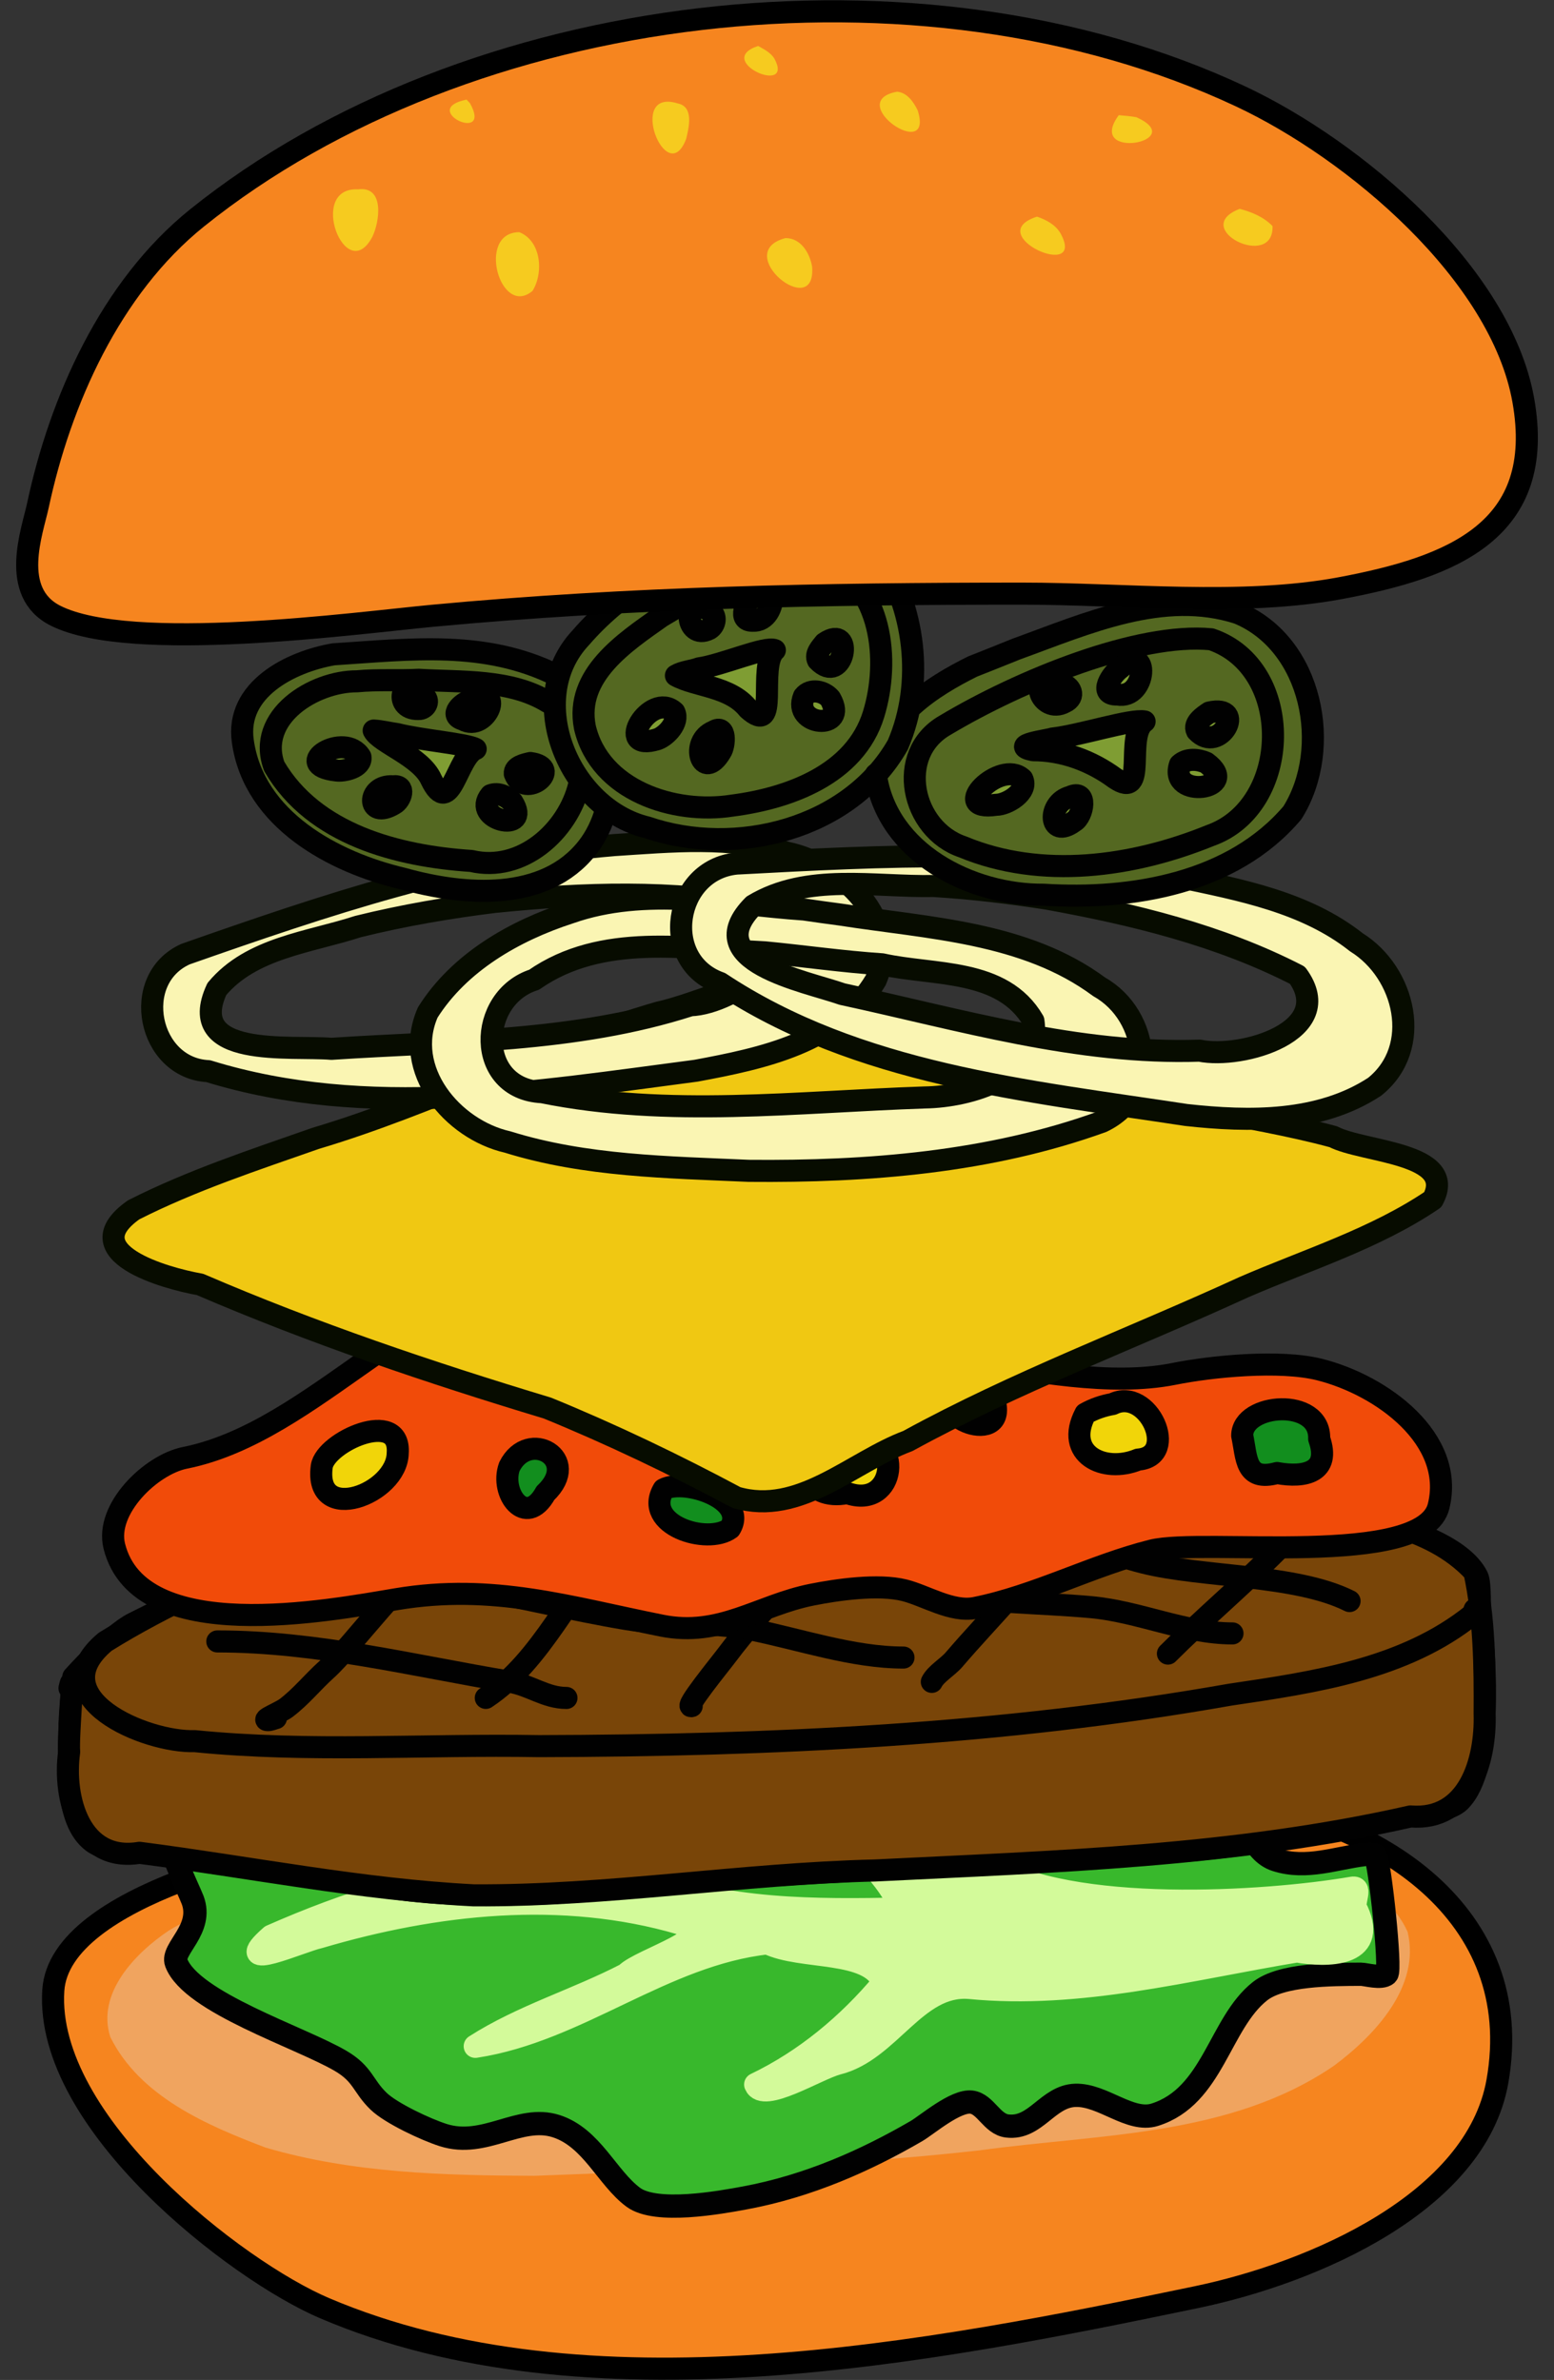 <?xml version="1.0" encoding="UTF-8"?>
<svg id="svg1069" width="93.144mm" height="142.62mm" version="1.1" viewBox="0 0 93.144 142.62" xmlns="http://www.w3.org/2000/svg" xmlns:cc="http://creativecommons.org/ns#" xmlns:dc="http://purl.org/dc/elements/1.1/" xmlns:rdf="http://www.w3.org/1999/02/22-rdf-syntax-ns#">
 <rect x="0" y="0" width="93.144" height="142.62" fill="#333333" stroke="none"/>
 <g id="layer1" transform="translate(-53.025 -52.632)">
  <g id="g1232" transform="translate(189.46 10.135)">
   <path id="path888-0" d="m-133.24 161.77c-.517 7.937 10.995 16.802 16.251 19.042 15.756 6.713 36.264 2.675 52.286-.662 6.986-1.455 16.728-5.663 18.018-12.915 1.791-10.071-7.233-15.832-16.251-16.889-17.386-2.037-36.18-.9-53.346 2.318-2.828.53-16.579 3.299-16.958 9.107z" fill="#f6851f" fill-rule="evenodd" stroke="#000000" stroke-linecap="round" stroke-linejoin="round" stroke-width="1.323" style="clip-rule:evenodd"/>
   <path id="path890-9" d="m-121.25 156.21c8.924-2.969 18.431-3.111 27.705-4.042 11.079-.719 22.431-1.569 33.317 1.145 2.942 1.06 6.738 1.816 8.161 4.946.798 3.284-1.984 6.219-4.41 8.027-6.224 4.251-14.023 4.075-21.21 5.068-8.873 1.004-17.81 1.174-26.724 1.529-5.395-.021-10.909-.159-16.114-1.694-3.538-1.344-7.526-3.057-9.298-6.623-.841-2.613 1.488-5.022 3.492-6.37 1.556-.974 3.356-1.416 5.08-1.986z" fill="#f0a45f" fill-rule="evenodd" style="clip-rule:evenodd;stroke-linecap:round;stroke-linejoin:round;stroke-width:.265"/>
   <path id="path1015-3" d="m-54.63 153.63c.207-.025.529-.068.635.077.252.349.959 6.843.68 7.091-.327.29-1.274.005-1.546.006-1.803.007-4.774.009-6.048 1.014-2.442 1.925-2.811 6.306-6.314 7.406-1.475.463-3.113-1.211-4.752-1.164-1.665.048-2.381 2.046-4.088 1.837-.927-.113-1.292-1.326-2.144-1.43-.957-.117-2.674 1.373-3.303 1.738-3.013 1.748-6.45 3.291-10.276 4.002-1.5.278-5.323.975-6.692-.038-1.572-1.163-2.49-3.583-4.631-4.264-2.205-.702-4.267 1.332-6.763.537-1.035-.329-3.127-1.309-3.873-2.03-.95-.919-.92-1.624-2.28-2.42-2.421-1.416-8.934-3.494-9.844-5.874-.316-.827 1.653-2.006.976-3.775-.251-.657-1.959-4.111-1.492-4.66 1.047-1.228 4.658-1.276 6.189-2.165 1.225-.711 1.814-2.252 2.706-3.174.863-.892 1.995-1.143 3.28-1.546 2.487-.781 5.511.985 7.177.292 1.886-.785 2.664-2.762 3.838-4.009 1.192-1.266 3.607-1.594 5.611-1.651 4.209-.12 5.877 3.625 9.5 4.469 3.225.752 5.179-2.69 8.887-1.056 2.454 1.081 2.093 4.603 5.021 5.285 3.171.739 3.144-3.899 6.353-3.507 1.079.132 4.867 4.957 5.459 5.923.569.93.959 2.946 2.417 3.41 1.824.581 3.577-.118 5.32-.324z" fill="#38b82c" fill-rule="evenodd" stroke="#010101" stroke-linecap="round" stroke-linejoin="round" stroke-width="1.395" style="clip-rule:evenodd"/>
   <path id="path1017-1" d="m-92.505 147.91c.578 1.49 3.524 1.782 4.734 3.305 2.107 1.548 4.269 3.256 5.395 5.686-5.196.099-10.59.146-15.48-1.814-3.4-2.126-7.245-3.321-11.07-4.426 2.702 1.396 5.692 2.264 8.157 4.095-.206.284-3.669-.297-5.086-.033-4.971.225-9.807 1.823-14.32 3.807-2.538 2.227 1.809.26 2.858.035 6.993-2.065 14.584-2.9 21.68-.824 2.763.739-2.424 2.188-3.259 3.076-2.967 1.54-6.221 2.492-9.05 4.302 6.181-.941 11.235-5.512 17.513-6.202 2.05 1.002 6.148.327 6.96 2.392-2.106 2.522-4.692 4.678-7.664 6.103.44 1.089 3.614-.929 4.881-1.274 3.122-.761 4.698-4.803 7.92-4.548 6.63.649 13.147-1.117 19.633-2.187 1.774.315 4.816.321 3.603-2.381-.391-.376.36-1.48-.283-1.37-5.215.894-16.894 1.625-21.852-1.423-4.836-2.669-9.697-5.557-15.269-6.318z" fill="#d3fa9a" fill-rule="evenodd" stroke="#d3fa9a" stroke-linecap="round" stroke-linejoin="round" stroke-width="1.395" style="clip-rule:evenodd"/>
   <path id="path897-8" d="m-132.04 142.99c0-.074-.237 2.177-.237 3.246 0 1.865-.331 5.343 1.398 6.64.813.61 2.688.536 3.669.699 4.836.806 9.648 1.403 14.503 2.097 4.785.684 10.25.303 15.027-.175 10.73-1.073 21.714-1.116 32.5-2.097 4.523-.411 8.877-1.216 13.28-2.097.79-.158 2.365-.268 2.97-.874 1.975-1.975 1.546-8.424 1.223-11.008-.058-.464.032-2.032-.175-2.446-1.735-3.471-12.393-4.67-15.726-4.892-16.945-1.13-34.189-2.243-50.847 1.922-4.92 1.23-9.52 3.537-13.979 5.766-1.335.668-3.607 3.219-3.607 3.219z" fill="#794508" fill-rule="evenodd" stroke="#010101" stroke-linecap="round" stroke-linejoin="round" stroke-width="1.323" style="clip-rule:evenodd"/>
   <path id="path900-8" d="m-132.27 143.66c.347-1.58-.109 2.916-.019 3.815-.389 2.773.644 6.639 4.213 6.052 6.667.859 13.297 2.203 20.02 2.548 8.048.054 16.023-1.298 24.065-1.489 10.742-.53 21.566-.849 32.098-3.238 3.47.285 4.528-3.329 4.444-6.149.02-2.827-.019-5.779-.613-8.498-2.707-2.929-7.061-3.288-10.763-4.04-8.33-.991-16.734-1.299-25.116-1.544-11.621-.132-23.487.484-34.585 4.199-3.986 1.572-7.965 3.299-11.604 5.564-3.98 3.332 2.422 6.056 5.37 5.955 6.855.689 13.761.176 20.639.299 13.855-.032 27.752-.671 41.418-3.084 5.042-.747 10.462-1.522 14.541-4.815l.114-.295" fill="#794508" fill-rule="evenodd" stroke="#010101" stroke-linecap="round" stroke-linejoin="round" stroke-width="1.323" style="clip-rule:evenodd"/>
   <path id="path902-3" d="m-110.34 135.9c-1.568.523-5 5.274-6.532 6.653-.834.751-1.53 1.631-2.419 2.298-.349.262-1.525.726-1.089.726.166 0 .323-.08.484-.121" fill="none" fill-rule="evenodd" stroke="#010101" stroke-linecap="round" stroke-linejoin="round" stroke-width="1.323" style="clip-rule:evenodd"/>
   <path id="path904-5" d="m-99.455 134.93c-2.87 2.871-4.41 7.013-7.863 9.314" fill="none" fill-rule="evenodd" stroke="#010101" stroke-linecap="round" stroke-linejoin="round" stroke-width="1.323" style="clip-rule:evenodd"/>
   <path id="path906-9" d="m-86.63 134.09c-1.725 2.588-4.249 4.939-6.169 7.5-.484.646-2.669 3.309-2.177 3.145" fill="none" fill-rule="evenodd" stroke="#010101" stroke-linecap="round" stroke-linejoin="round" stroke-width="1.323" style="clip-rule:evenodd"/>
   <path id="path908-1" d="m-72.6 134.09c-1.843 2.764-4.482 5.33-6.653 7.863-.387.451-1.087.843-1.331 1.331" fill="none" fill-rule="evenodd" stroke="#010101" stroke-linecap="round" stroke-linejoin="round" stroke-width="1.323" style="clip-rule:evenodd"/>
   <path id="path910-5" d="m-59.9 135.42c-2.14 2.14-4.434 4.071-6.532 6.169" fill="none" fill-rule="evenodd" stroke="#010101" stroke-linecap="round" stroke-linejoin="round" stroke-width="1.323" style="clip-rule:evenodd"/>
   <path id="path912-1" d="m-123.41 140.86c5.966 0 11.716 1.449 17.54 2.419 1.215.202 2.137.968 3.387.968" fill="none" fill-rule="evenodd" stroke="#010101" stroke-linecap="round" stroke-linejoin="round" stroke-width="1.323" style="clip-rule:evenodd"/>
   <path id="path914-5" d="m-115.91 136.14c2.205 0 4.912 1.081 7.137 1.452 3.38.564 6.578 1.379 9.919 1.935 2.426.405 4.968.123 7.379.605 2.982.596 6.147 1.694 9.193 1.694" fill="none" fill-rule="evenodd" stroke="#010101" stroke-linecap="round" stroke-linejoin="round" stroke-width="1.323" style="clip-rule:evenodd"/>
   <path id="path916-5" d="m-97.156 134.21c1.447.362 3.016.396 4.475.605 4.23.604 8.21 2.319 12.338 3.145 3.03.606 6.168.561 9.314.847 2.868.261 5.612 1.573 8.467 1.573" fill="none" fill-rule="evenodd" stroke="#010101" stroke-linecap="round" stroke-linejoin="round" stroke-width="1.323" style="clip-rule:evenodd"/>
   <path id="path918-2" d="m-75.02 134.45c2.474 0 4.755 1.098 7.137 1.693 3.565.891 9.1.679 12.338 2.298" fill="none" fill-rule="evenodd" stroke="#010101" stroke-linecap="round" stroke-linejoin="round" stroke-width="1.323" style="clip-rule:evenodd"/>
   <path id="path923-8" d="m-93.998 120.73c-1.685.021-7.86-1.455-9.657-1.455-7.587 0-13.884 9.021-21.696 10.583-2.043.409-4.788 3.071-4.233 5.292 1.515 6.061 12.862 3.854 16.933 3.175 5.78-.963 10.34.481 15.875 1.587 3.504.701 5.817-1.216 8.996-1.852 1.522-.304 3.986-.657 5.556-.265 1.269.317 2.846 1.336 4.233 1.058 3.649-.73 7.009-2.546 10.583-3.44 3.106-.777 16.263 1.093 17.198-2.646 1.008-4.033-3.396-7.265-7.144-8.202-2.36-.59-6.426-.197-8.731.265-3.777.755-8.515-.184-12.171-.794-4.794-.799-10.474-3.372-15.743-3.307z" fill="#f14b09" fill-rule="evenodd" stroke="#010101" stroke-linecap="round" stroke-linejoin="round" stroke-width="1.323" style="clip-rule:evenodd"/>
   <path id="path925-9" d="m-117.15 130.38c-.471 3.515 4.509 1.644 4.553-.801.199-2.725-4.349-.671-4.553.801z" fill="#f1d509" fill-rule="evenodd" stroke="#010101" stroke-linecap="round" stroke-linejoin="round" stroke-width="1.323" style="clip-rule:evenodd"/>
   <path id="path927-1" d="m-104.18 123.11c-.967 1.445-.287 3.586 1.678 2.618 2.691.861 3.248-3.055.761-3.634-.923-.381-2.157-.03-2.439 1.016z" fill="#f1d509" fill-rule="evenodd" stroke="#010101" stroke-linecap="round" stroke-linejoin="round" stroke-width="1.323" style="clip-rule:evenodd"/>
   <path id="path929-9" d="m-86.59 129.06c-2.51.96-1.499 3.419.93 2.908 2.948 1.049 3.445-3.555.437-3.301-.479-.004-.969.117-1.366.393z" fill="#f1d509" fill-rule="evenodd" stroke="#010101" stroke-linecap="round" stroke-linejoin="round" stroke-width="1.323" style="clip-rule:evenodd"/>
   <path id="path931-0" d="m-71.38 127.21c-1.276 2.427 1.102 3.603 3.164 2.753 2.491-.201.598-4.387-1.527-3.329-.573.098-1.13.292-1.637.575z" fill="#f1d509" fill-rule="evenodd" stroke="#010101" stroke-linecap="round" stroke-linejoin="round" stroke-width="1.323" style="clip-rule:evenodd"/>
   <path id="path933-3" d="m-105.9 130.38c-.583 1.583.977 3.718 2.158 1.594 2.182-2.07-1.021-3.884-2.158-1.594z" fill="#128e1e" fill-rule="evenodd" stroke="#010101" stroke-linecap="round" stroke-linejoin="round" stroke-width="1.323" style="clip-rule:evenodd"/>
   <path id="path935-5" d="m-93.998 125.36c-1.575 2.244 1.618 4.003 2.65 1.581 1.353-1.746-.688-3.833-2.235-1.923l-.204.163z" fill="#128e1e" fill-rule="evenodd" stroke="#010101" stroke-linecap="round" stroke-linejoin="round" stroke-width="1.323" style="clip-rule:evenodd"/>
   <path id="path937-1" d="m-78.65 125.75c-2.715 1.385 2.485 3.559 1.862.815-.431-.523-1.173-.917-1.862-.815z" fill="#128e1e" fill-rule="evenodd" stroke="#010101" stroke-linecap="round" stroke-linejoin="round" stroke-width="1.323" style="clip-rule:evenodd"/>
   <path id="path939-0" d="m-61.98 128.53c.285 1.318.16 2.767 2.091 2.238 1.67.31 3.23-.06 2.523-2.05.085-2.507-4.615-2.147-4.614-.188z" fill="#128e1e" fill-rule="evenodd" stroke="#010101" stroke-linecap="round" stroke-linejoin="round" stroke-width="1.323" style="clip-rule:evenodd"/>
   <path id="path941-4" d="m-92.675 134.09c-1.378 1.004-5.241-.219-3.987-2.345 1.26-.674 5.06.588 3.987 2.345z" fill="#128e1e" fill-rule="evenodd" stroke="#010101" stroke-linecap="round" stroke-linejoin="round" stroke-width="1.323" style="clip-rule:evenodd"/>
   <path id="path1029-5" d="m-89.46 101.24c-1.904-.215-5.122 1.412-7.513 1.938-7.028 2.036-13.543 5.45-20.551 7.538-3.681 1.29-7.423 2.518-10.902 4.282-3.617 2.555 1.876 4.099 3.981 4.469 6.774 2.918 13.769 5.28 20.823 7.41 3.865 1.58 7.641 3.392 11.319 5.357 3.799 1.115 6.942-2.146 10.281-3.383 6.478-3.552 13.43-6.139 20.137-9.218 3.81-1.653 7.876-2.905 11.328-5.246 1.514-2.823-4.18-2.834-5.958-3.769-5.308-1.44-10.917-1.763-15.958-4.143-4.973-1.916-10.332-2.768-15.092-5.24-.442.243-3.187-1.133-1.894.006z" fill="#f0c812" fill-rule="evenodd" stroke="#070c00" stroke-linecap="round" stroke-linejoin="round" stroke-width="1.323" style="clip-rule:evenodd"/>
   <path id="path1020-2" d="m-99.66 93.143c-8.85.724-17.331 3.613-25.655 6.53-3.332 1.5-2.238 6.833 1.359 7.013 9.52 2.936 19.592 1.237 29.24-.026 3.941-.732 8.57-1.696 10.772-5.423 1.54-3.601-1.999-6.934-5.308-7.637-3.37-1.042-6.95-.68-10.409-.458zm-7.071 3.397c5.248-.532 10.591-.706 15.801.262 3.446 2.341-1.483 5.846-4.117 5.936-6.946 2.239-14.319 2.132-21.523 2.611-2.43-.21-8.813.607-6.868-3.583 2.065-2.482 5.548-2.795 8.452-3.742 2.716-.673 5.479-1.145 8.255-1.486z" fill="#faf5b3" fill-rule="evenodd" stroke="#070c00" stroke-linecap="round" stroke-linejoin="round" stroke-width="1.323" style="clip-rule:evenodd"/>
   <path id="path1022-0" d="m-88.25 96.999c-4.665-.317-9.479-1.402-14.034.198-3.315 1.074-6.617 2.964-8.509 5.966-1.524 3.436 1.466 7.015 4.782 7.769 4.66 1.453 9.616 1.51 14.453 1.728 7.137.067 14.429-.503 21.181-2.945 3.43-1.629 2.873-6.367-.168-8.076-4.441-3.295-10.227-3.509-15.495-4.332-.738-.098-1.475-.199-2.211-.308zm4.686 3.284c3.116.693 7.219.212 9.07 3.391.498 3.337-3.865 4.551-6.502 4.588-7.63.253-15.39 1.217-22.942-.314-4.025-.199-3.897-5.65-.484-6.74 4.07-2.839 9.199-1.861 13.829-1.643 2.344.223 4.677.563 7.027.718z" fill="#faf5b3" fill-rule="evenodd" stroke="#070c00" stroke-linecap="round" stroke-linejoin="round" stroke-width="1.323" style="clip-rule:evenodd"/>
   <path id="path1024-5" d="m-65.8 95.042c-8.722-1.737-17.673-1.268-26.495-.795-3.778.38-4.625 5.856-.978 7.154 8.258 5.476 18.393 6.456 27.94 7.912 3.786.418 7.99.473 11.289-1.69 2.926-2.344 1.832-6.846-1.093-8.659-3.04-2.406-6.966-3.144-10.663-3.923zm-7.863 1.309c5.148.933 10.312 2.182 14.992 4.589 2.44 3.343-3.314 5.038-5.86 4.518-7.294.244-14.36-1.864-21.417-3.389-2.277-.798-8.66-1.965-5.335-5.316 3.227-1.948 7.245-1.089 10.829-1.162 2.275.141 4.541.407 6.793.761z" fill="#faf5b3" fill-rule="evenodd" stroke="#070c00" stroke-linecap="round" stroke-linejoin="round" stroke-width="1.323" style="clip-rule:evenodd"/>
   <path id="path946-2" d="m-87.72 73.887c-1.83-.05-3.769.517-5.416 1.102-3.264 1.139-6.32 3.01-8.596 5.637-.658.698-1.093 1.496-1.336 2.341-4.227-1.938-9.066-1.626-13.591-1.332-2.583.449-5.924 2.119-5.468 5.251.671 4.719 5.459 7.293 9.678 8.286 3.671 1.024 8.399 1.304 11.116-1.878.533-.681.945-1.489 1.219-2.351.712.531 1.516.927 2.384 1.134 4.648 1.585 10.457.501 13.799-3.16.674 4.702 5.755 7.26 10.127 7.22 5.316.331 11.392-.679 15.004-4.941 2.461-3.919 1.195-10.204-3.278-12.047-4.53-1.462-9.149.636-13.371 2.164-.881.352-1.759.711-2.643 1.055-1.313.651-2.72 1.47-3.827 2.53.657-3.242-.064-6.778-1.921-9.49-1.101-1.069-2.457-1.481-3.88-1.52z" style="clip-rule:evenodd;fill:#546821;stroke-linecap:round;stroke-linejoin:round;stroke-width:.265"/>
   <path id="path946-3" d="m-103.07 82.966c-4.29-2.132-8.743-1.559-13.379-1.258-2.566.446-5.885 2.105-5.431 5.216.666 4.687 5.422 7.244 9.613 8.23 3.646 1.018 8.479 1.407 11.042-1.866.51-.651.883-1.43 1.116-2.269" fill="#546821" fill-rule="evenodd" stroke="#010101" stroke-linecap="round" stroke-linejoin="round" stroke-width="1.323" style="clip-rule:evenodd;fill:none"/>
   <path id="path948-3" d="m-101.72 89.516c-.68 2.821-3.468 5.284-6.463 4.574-4.408-.29-9.432-1.583-11.814-5.665-1.094-2.959 2.37-5.109 4.959-5.1 1.23-.117 2.467-.03 3.699-.092v0c2.557.148 5.507-.041 7.74 1.331" fill="#546821" fill-rule="evenodd" stroke="#010101" stroke-linecap="round" stroke-linejoin="round" stroke-width="1.323" style="clip-rule:evenodd;fill:none"/>
   <path id="path950-3" d="m-112.63 86.486c1.386.358 4.188.586 4.707.893-1.123.442-1.513 4.219-2.667 1.833-.608-1.378-3.072-2.201-3.447-2.938.475.025.936.15 1.407.212z" fill="#7f9d33" fill-rule="evenodd" stroke="#010101" stroke-linecap="round" stroke-linejoin="round" stroke-width="1.323" style="clip-rule:evenodd"/>
   <path id="path952-9" d="m-114.83 87.856c-.94-1.557-4.292.488-1.451.811.451.071 1.551-.177 1.451-.811z" fill="#7f9d33" fill-rule="evenodd" stroke="#010101" stroke-linecap="round" stroke-linejoin="round" stroke-width="1.323" style="clip-rule:evenodd"/>
   <path id="path954-7" d="m-112.88 89.616c-1.601-.11-1.599 2.06.059 1.059.421-.216.747-1.163-.059-1.059z" fill="#7f9d33" fill-rule="evenodd" stroke="#010101" stroke-linecap="round" stroke-linejoin="round" stroke-width="1.323" style="clip-rule:evenodd"/>
   <path id="path956-4" d="m-107.02 90.146c-1.226 1.475 2.51 2.347 1.292.409-.322-.326-.829-.588-1.292-.409z" fill="#7f9d33" fill-rule="evenodd" stroke="#010101" stroke-linecap="round" stroke-linejoin="round" stroke-width="1.323" style="clip-rule:evenodd"/>
   <path id="path958-5" d="m-105.58 88.866c.608 1.588 2.942-.375.936-.646-.325.071-.977.209-.936.646z" fill="#7f9d33" fill-rule="evenodd" stroke="#010101" stroke-linecap="round" stroke-linejoin="round" stroke-width="1.323" style="clip-rule:evenodd"/>
   <path id="path960-2" d="m-108.69 85.616c1.449.824 2.602-2.242.42-1.127-.458.113-1.292.868-.42 1.127z" fill="#7f9d33" fill-rule="evenodd" stroke="#010101" stroke-linecap="round" stroke-linejoin="round" stroke-width="1.323" style="clip-rule:evenodd"/>
   <path id="path962-8" d="m-111.35 84.986c-1.646.043-.923-2.344.374-.746.313.302.026.762-.374.746z" fill="#7f9d33" fill-rule="evenodd" stroke="#010101" stroke-linecap="round" stroke-linejoin="round" stroke-width="1.323" style="clip-rule:evenodd"/>
   <path id="path968-1" d="m-101.62 80.706c-3.487 3.699-.682 10.26 3.976 11.374 5.31 1.811 12.149.116 15.025-4.95 1.604-3.728 1.043-8.288-1.229-11.607-2.499-2.426-6.326-1.449-9.234-.415-3.243 1.131-6.277 2.989-8.539 5.599z" fill="#546821" fill-rule="evenodd" stroke="#010101" stroke-linecap="round" stroke-linejoin="round" stroke-width="1.323" style="clip-rule:evenodd;fill:none"/>
   <path id="path970-1" d="m-96.804 79.446c2.962-1.766 6.189-3.685 9.774-3.411 3.485 1.505 3.949 6.042 2.955 9.27-1.11 3.6-5.081 5.029-8.475 5.468-3.478.548-7.949-.903-8.829-4.698-.61-3.117 2.395-5.088 4.576-6.629z" fill="#546821" fill-rule="evenodd" stroke="#010101" stroke-linecap="round" stroke-linejoin="round" stroke-width="1.323" style="clip-rule:evenodd;fill:none"/>
   <path id="path972-4" d="m-94.532 82.546c1.379-.193 3.982-1.34 4.54-1.09-1.062.952.326 5.253-1.601 3.516-1.083-1.365-3.118-1.327-4.328-1.994.417-.248.938-.262 1.389-.432z" fill="#7f9d33" fill-rule="evenodd" stroke="#010101" stroke-linecap="round" stroke-linejoin="round" stroke-width="1.323" style="clip-rule:evenodd"/>
   <path id="path974-0" d="m-96.017 85.166c-1.422-1.301-3.706 2.468-1.008 1.626.537-.195 1.31-1.011 1.008-1.626z" fill="#7f9d33" fill-rule="evenodd" stroke="#010101" stroke-linecap="round" stroke-linejoin="round" stroke-width="1.323" style="clip-rule:evenodd"/>
   <path id="path976-6" d="m-93.656 86.326c-1.49.597-.692 3.103.426 1.216.239-.346.352-1.689-.426-1.216z" fill="#7f9d33" fill-rule="evenodd" stroke="#010101" stroke-linecap="round" stroke-linejoin="round" stroke-width="1.323" style="clip-rule:evenodd"/>
   <path id="path978-8" d="m-88.25 84.236c-.729 1.761 2.712 2.085 1.575.119-.367-.441-1.178-.628-1.575-.119z" fill="#7f9d33" fill-rule="evenodd" stroke="#010101" stroke-linecap="round" stroke-linejoin="round" stroke-width="1.323" style="clip-rule:evenodd"/>
   <path id="path980-0" d="m-87.41 82.056c1.545 1.625 2.232-2.276.401-1.019-.211.271-.58.646-.401 1.019z" fill="#7f9d33" fill-rule="evenodd" stroke="#010101" stroke-linecap="round" stroke-linejoin="round" stroke-width="1.323" style="clip-rule:evenodd"/>
   <path id="path982-5" d="m-91.333 79.696c1.687.104 1.498-3.658-.022-1.518-.329.384-.901 1.521.022 1.518z" fill="#7f9d33" fill-rule="evenodd" stroke="#010101" stroke-linecap="round" stroke-linejoin="round" stroke-width="1.323" style="clip-rule:evenodd"/>
   <path id="path984-6" d="m-93.922 80.186c-1.467.772-1.698-2.239.07-1.049.388.251.301.825-.07 1.049z" fill="#7f9d33" fill-rule="evenodd" stroke="#010101" stroke-linecap="round" stroke-linejoin="round" stroke-width="1.323" style="clip-rule:evenodd"/>
   <path id="path990-8" d="m-83.94 88.906c.649 4.693 5.711 7.246 10.064 7.207 5.28.329 11.316-.675 14.903-4.908 2.444-3.893 1.187-10.135-3.256-11.966-4.499-1.452-9.088.632-13.28 2.149-.875.35-1.748.706-2.626 1.048-1.229.609-2.542 1.368-3.609 2.334" fill="#546821" fill-rule="evenodd" stroke="#010101" stroke-linecap="round" stroke-linejoin="round" stroke-width="1.323" style="clip-rule:evenodd;fill:none"/>
   <path id="path992-7" d="m-63.84 80.806c5.032 1.7 4.863 10.013-.052 11.757-4.636 1.886-10.116 2.649-14.843.683-3.073-1.038-4.062-5.556-1.061-7.284 4.511-2.699 11.594-5.577 15.956-5.156z" fill="#546821" fill-rule="evenodd" stroke="#010101" stroke-linecap="round" stroke-linejoin="round" stroke-width="1.323" style="clip-rule:evenodd;fill:none"/>
   <path id="path994-6" d="m-73.36 86.756c1.687-.191 4.715-1.188 5.53-1.025-1.218.84.232 4.769-1.777 3.401-1.429-1.05-3.129-1.679-4.91-1.678-1.485-.311.929-.601 1.157-.698z" fill="#7f9d33" fill-rule="evenodd" stroke="#010101" stroke-linecap="round" stroke-linejoin="round" stroke-width="1.323" style="clip-rule:evenodd"/>
   <path id="path996-8" d="m-75.16 89.176c-1.297-1.229-4.501 1.983-1.572 1.548.655.005 1.944-.771 1.572-1.548z" fill="#7f9d33" fill-rule="evenodd" stroke="#010101" stroke-linecap="round" stroke-linejoin="round" stroke-width="1.323" style="clip-rule:evenodd"/>
   <path id="path998-9" d="m-72.29 90.246c-1.4.367-1.295 2.603.223 1.478.555-.306.86-1.984-.223-1.478z" fill="#7f9d33" fill-rule="evenodd" stroke="#010101" stroke-linecap="round" stroke-linejoin="round" stroke-width="1.323" style="clip-rule:evenodd"/>
   <path id="path1000-7" d="m-65.71 88.316c-.708 2.104 3.733 1.486 1.577-.111-.49-.216-1.152-.282-1.577.111z" fill="#7f9d33" fill-rule="evenodd" stroke="#010101" stroke-linecap="round" stroke-linejoin="round" stroke-width="1.323" style="clip-rule:evenodd"/>
   <path id="path1002-0" d="m-64.69 86.296c1.349 1.442 3.024-1.63.738-1.102-.322.216-.971.645-.738 1.102z" fill="#7f9d33" fill-rule="evenodd" stroke="#010101" stroke-linecap="round" stroke-linejoin="round" stroke-width="1.323" style="clip-rule:evenodd"/>
   <path id="path1004-1" d="m-69.46 84.116c1.753.331 1.985-3.272.167-1.577-.485.33-1.371 1.613-.167 1.577z" fill="#7f9d33" fill-rule="evenodd" stroke="#010101" stroke-linecap="round" stroke-linejoin="round" stroke-width="1.323" style="clip-rule:evenodd"/>
   <path id="path1006-5" d="m-72.62 84.576c-1.402.775-2.373-1.804-.24-1.109.61.101.927.795.24 1.109z" fill="#7f9d33" fill-rule="evenodd" stroke="#010101" stroke-linecap="round" stroke-linejoin="round" stroke-width="1.323" style="clip-rule:evenodd"/>
   <path id="path864-6" d="m-133.1 79.396c4.535 2.272 18.026.43 22.61 0 11.748-1.101 23.464-1.325 35.329-1.325 6.106 0 13.145.781 19.078-.331 6.695-1.255 12.342-3.442 10.952-11.259-1.351-7.601-10.111-15.005-16.958-18.214-19.201-8.999-46.292-5.763-62.532 7.286-5.213 4.189-8.213 11.008-9.539 17.22-.33 1.549-1.734 5.224 1.06 6.623z" fill="#f6851f" fill-rule="evenodd" stroke="#000000" stroke-linecap="round" stroke-linejoin="round" stroke-width="1.323" style="clip-rule:evenodd"/>
   <path id="path1651" d="m-90.994 45.252c-2.714.887 2.227 3.049.967.743-.224-.349-.614-.547-.967-.743zm8.33 2.74c-3.245.596 2.255 4.332 1.232 1.115-.246-.499-.621-1.057-1.232-1.115zm-25.805.473c-2.922.597 1.594 2.707.204.218-.068-.073-.136-.146-.204-.218zm12.667.233c-3.125-.982-.666 5.227.498 2.111.159-.673.47-1.908-.498-2.111zm26.423.702c-2.03 2.757 4.288 1.593 1.061.121-.351-.061-.705-.095-1.061-.121zm-45.588 4.443c-3.081-.155-.745 5.857.85 2.845.435-.892.752-3.053-.85-2.845zm52.837 1.169c-3.041 1.175 2.05 3.705 1.969 1.034-.525-.546-1.249-.845-1.969-1.034zm-12.15.468c-3.383 1.091 3.048 3.938 1.4.983-.304-.509-.855-.799-1.4-.983zm12.344.855c.212.065.157.048 0 0zm-43.374.076c-2.59.006-1.149 5.155.792 3.519.678-1.075.528-3.003-.792-3.519zm15.954.354c-3.296.868 1.866 5.04 1.597 1.709-.139-.808-.669-1.715-1.597-1.709z" style="-inkscape-stroke:none;color:#000000;fill-rule:evenodd;fill:#f6cb1f;stroke-linecap:round;stroke-linejoin:round;stroke-width:.265"/>
  </g>
 </g>
</svg>
